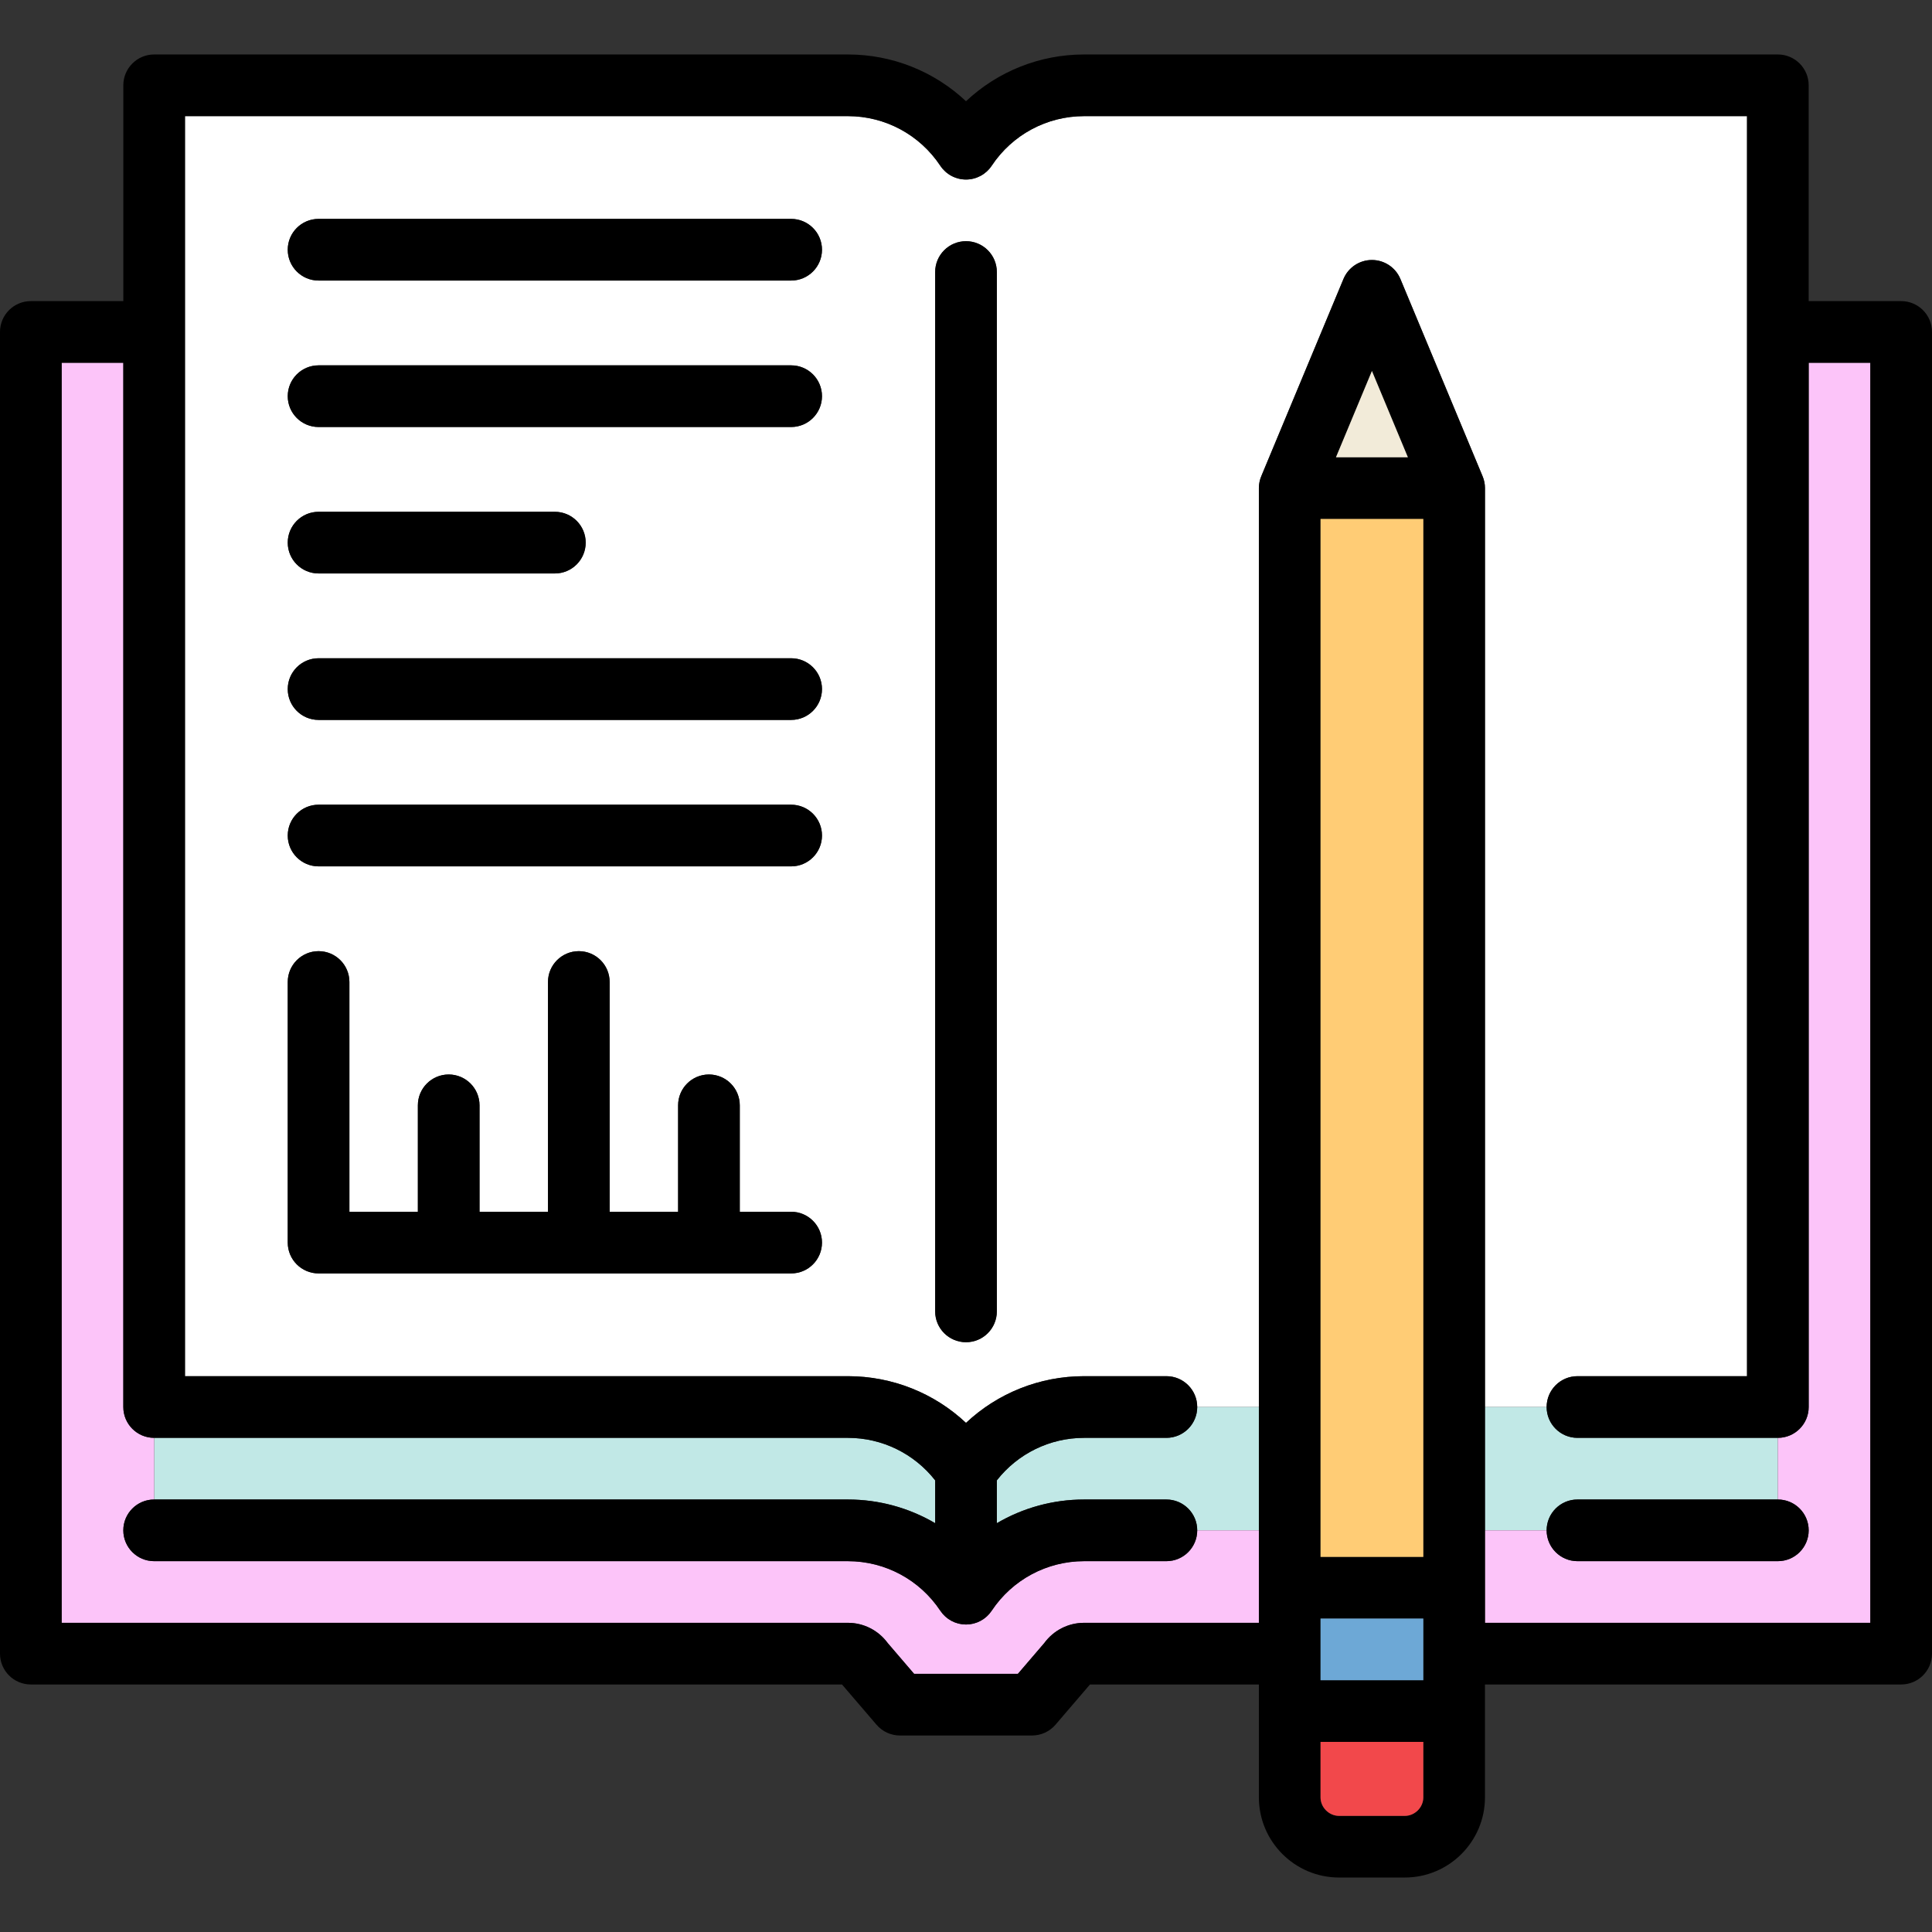 <!DOCTYPE svg PUBLIC "-//W3C//DTD SVG 1.1//EN" "http://www.w3.org/Graphics/SVG/1.1/DTD/svg11.dtd">
<!-- Uploaded to: SVG Repo, www.svgrepo.com, Transformed by: SVG Repo Mixer Tools -->
<svg version="1.1" id="Capa_1" xmlns="http://www.w3.org/2000/svg" xmlns:xlink="http://www.w3.org/1999/xlink" viewBox="0 0 470 470" xml:space="preserve" width="800px" height="800px" fill="#000000">
<rect x="0" y="0" width="470" height="470" fill="#333333" stroke="none"/>
<g id="SVGRepo_bgCarrier" stroke-width="0"/>
<g id="SVGRepo_tracerCarrier" stroke-linecap="round" stroke-linejoin="round"/>
<g id="SVGRepo_iconCarrier"> <g> <path style="fill:#FFFFFF;" d="M383.75,334.786H425V28.251H263.732c-9.056,0-17.462,4.514-22.485,12.074 c-1.391,2.092-3.735,3.349-6.247,3.349s-4.856-1.257-6.246-3.349c-5.025-7.561-13.431-12.075-22.486-12.075H45v306.535h161.268 c10.815,0,21.033,4.131,28.731,11.364c7.698-7.233,17.916-11.364,28.733-11.364h20.018c4.142,0,7.499,3.357,7.5,7.498h15V118.749 c0-0.25,0.013-0.5,0.038-0.747c0.02-0.204,0.054-0.403,0.09-0.601c0.008-0.042,0.011-0.084,0.019-0.126 c0.103-0.514,0.257-1.008,0.459-1.478l19.974-47.932c1.164-2.795,3.896-4.615,6.923-4.615c3.028,0,5.759,1.821,6.923,4.616 l19.968,47.927c0.203,0.471,0.358,0.967,0.461,1.483c0.008,0.038,0.01,0.077,0.018,0.115c0.037,0.202,0.071,0.405,0.091,0.612 c0.025,0.248,0.038,0.497,0.038,0.747v223.535h15C376.251,338.143,379.608,334.786,383.75,334.786z M192.465,309.786H77.5 c-4.143,0-7.5-3.358-7.5-7.5v-63.395c0-4.142,3.357-7.5,7.5-7.5s7.5,3.358,7.5,7.5v55.895h16.655v-25.895 c0-4.142,3.357-7.5,7.5-7.5s7.5,3.358,7.5,7.5v25.895h16.654v-55.895c0-4.142,3.357-7.5,7.5-7.5s7.5,3.358,7.5,7.5v55.895h16.655 v-25.895c0-4.142,3.357-7.5,7.5-7.5s7.5,3.358,7.5,7.5v25.895h12.5c4.143,0,7.5,3.358,7.5,7.5S196.607,309.786,192.465,309.786z M192.465,210.763H77.5c-4.143,0-7.5-3.358-7.5-7.5s3.357-7.5,7.5-7.5h114.965c4.143,0,7.5,3.358,7.5,7.5 S196.607,210.763,192.465,210.763z M192.465,175.135H77.5c-4.143,0-7.5-3.358-7.5-7.5s3.357-7.5,7.5-7.5h114.965 c4.143,0,7.5,3.358,7.5,7.5S196.607,175.135,192.465,175.135z M70,132.007c0-4.142,3.357-7.5,7.5-7.5h57.482 c4.143,0,7.5,3.358,7.5,7.5s-3.357,7.5-7.5,7.5H77.5C73.357,139.507,70,136.149,70,132.007z M192.465,103.879H77.5 c-4.143,0-7.5-3.358-7.5-7.5s3.357-7.5,7.5-7.5h114.965c4.143,0,7.5,3.358,7.5,7.5S196.607,103.879,192.465,103.879z M192.465,68.251H77.5c-4.143,0-7.5-3.358-7.5-7.5s3.357-7.5,7.5-7.5h114.965c4.143,0,7.5,3.358,7.5,7.5 S196.607,68.251,192.465,68.251z M242.5,319.023c0,4.142-3.357,7.5-7.5,7.5s-7.5-3.358-7.5-7.5V66.175c0-4.142,3.357-7.5,7.5-7.5 s7.5,3.358,7.5,7.5V319.023z"/> <path style="fill:#C1E8E6;" d="M206.268,364.786c7.595,0,14.892,2.045,21.232,5.763v-10.42 c-5.104-6.509-12.889-10.343-21.232-10.343H37.5v15H206.268z"/> <path style="fill:#C1E8E6;" d="M383.75,364.786h48.75v-15h-48.75c-4.143,0-7.5-3.358-7.5-7.5c0-0.002-15-0.002-15-0.002v30h15 C376.251,368.143,379.608,364.786,383.75,364.786z"/> <path style="fill:#C1E8E6;" d="M291.25,342.286c0,4.142-3.357,7.5-7.5,7.5h-20.018c-8.345,0-16.13,3.834-21.232,10.343v10.419 c6.34-3.718,13.636-5.762,21.232-5.762h20.018c4.142,0,7.499,3.357,7.5,7.498h15v-30C306.25,342.284,291.25,342.284,291.25,342.286 z"/> <path style="fill:#fcc4f9;" d="M291.25,372.286c0,4.142-3.357,7.5-7.5,7.5h-20.018c-9.059,0-17.465,4.509-22.487,12.062 c-0.166,0.247-0.339,0.473-0.524,0.691c-0.051,0.06-0.105,0.115-0.158,0.174c-0.137,0.152-0.278,0.298-0.427,0.438 c-0.068,0.064-0.136,0.127-0.207,0.188c-0.156,0.136-0.317,0.264-0.484,0.387c-0.059,0.043-0.115,0.089-0.175,0.131 c-0.233,0.162-0.474,0.313-0.725,0.448c-0.256,0.136-0.509,0.25-0.766,0.353c-0.065,0.026-0.131,0.048-0.197,0.072 c-0.201,0.074-0.406,0.14-0.615,0.197c-0.08,0.022-0.16,0.043-0.24,0.062c-0.206,0.048-0.414,0.087-0.626,0.118 c-0.078,0.011-0.155,0.027-0.234,0.036c-0.283,0.033-0.57,0.053-0.862,0.054c-0.299,0-0.588-0.021-0.873-0.054 c-0.076-0.009-0.15-0.023-0.225-0.034c-0.215-0.031-0.427-0.07-0.636-0.12c-0.078-0.019-0.156-0.039-0.233-0.06 c-0.213-0.057-0.42-0.124-0.625-0.199c-0.063-0.023-0.126-0.044-0.189-0.069c-0.262-0.104-0.519-0.22-0.766-0.352 c-0.254-0.136-0.497-0.288-0.731-0.451c-0.057-0.039-0.111-0.083-0.167-0.125c-0.169-0.125-0.334-0.255-0.492-0.394 c-0.069-0.06-0.136-0.122-0.203-0.184c-0.151-0.142-0.294-0.29-0.433-0.444c-0.051-0.056-0.104-0.11-0.153-0.168 c-0.186-0.219-0.361-0.447-0.521-0.686c-5.03-7.559-13.436-12.069-22.493-12.069H37.5c-4.143,0-7.5-3.358-7.5-7.5 s3.357-7.5,7.5-7.5v-15c-4.143,0-7.5-3.358-7.5-7.5V88.251H15v306.535h191.268c3.835,0,7.411,1.825,9.676,4.909l6.432,7.502 l25.254-0.002l6.429-7.502c2.261-3.083,5.836-4.907,9.675-4.907h42.518v-22.502C306.25,372.284,291.25,372.284,291.25,372.286z"/> <path style="fill:#fcc4f9;" d="M440,342.286c0,4.142-3.357,7.5-7.5,7.5v15c4.143,0,7.5,3.358,7.5,7.5s-3.357,7.5-7.5,7.5h-48.75 c-4.143,0-7.5-3.358-7.5-7.5c0-0.002-15-0.002-15-0.002v22.502H455V88.251h-15V342.286z"/> <path style="fill:#000000;" d="M192.465,294.786h-12.5v-25.895c0-4.142-3.357-7.5-7.5-7.5s-7.5,3.358-7.5,7.5v25.895H148.31 v-55.895c0-4.142-3.357-7.5-7.5-7.5s-7.5,3.358-7.5,7.5v55.895h-16.654v-25.895c0-4.142-3.357-7.5-7.5-7.5s-7.5,3.358-7.5,7.5 v25.895H85v-55.895c0-4.142-3.357-7.5-7.5-7.5s-7.5,3.358-7.5,7.5v63.395c0,4.142,3.357,7.5,7.5,7.5h114.965 c4.143,0,7.5-3.358,7.5-7.5S196.607,294.786,192.465,294.786z"/> <path style="fill:#000000;" d="M192.465,53.251H77.5c-4.143,0-7.5,3.358-7.5,7.5s3.357,7.5,7.5,7.5h114.965 c4.143,0,7.5-3.358,7.5-7.5S196.607,53.251,192.465,53.251z"/> <path style="fill:#000000;" d="M192.465,88.879H77.5c-4.143,0-7.5,3.358-7.5,7.5s3.357,7.5,7.5,7.5h114.965 c4.143,0,7.5-3.358,7.5-7.5S196.607,88.879,192.465,88.879z"/> <path style="fill:#000000;" d="M77.5,139.507h57.482c4.143,0,7.5-3.358,7.5-7.5s-3.357-7.5-7.5-7.5H77.5 c-4.143,0-7.5,3.358-7.5,7.5S73.357,139.507,77.5,139.507z"/> <path style="fill:#000000;" d="M192.465,160.135H77.5c-4.143,0-7.5,3.358-7.5,7.5s3.357,7.5,7.5,7.5h114.965 c4.143,0,7.5-3.358,7.5-7.5S196.607,160.135,192.465,160.135z"/> <path style="fill:#000000;" d="M192.465,195.763H77.5c-4.143,0-7.5,3.358-7.5,7.5s3.357,7.5,7.5,7.5h114.965 c4.143,0,7.5-3.358,7.5-7.5S196.607,195.763,192.465,195.763z"/> <path style="fill:#000000;" d="M235,58.675c-4.143,0-7.5,3.358-7.5,7.5v252.848c0,4.142,3.357,7.5,7.5,7.5s7.5-3.358,7.5-7.5 V66.175C242.5,62.032,239.143,58.675,235,58.675z"/> <path style="fill:#000000;" d="M462.5,73.251H440v-52.5c0-4.142-3.357-7.5-7.5-7.5H263.732c-10.816,0-21.035,4.135-28.732,11.373 c-7.698-7.238-17.917-11.373-28.732-11.373H37.5c-4.143,0-7.5,3.358-7.5,7.5v52.5H7.5c-4.143,0-7.5,3.358-7.5,7.5v321.535 c0,4.142,3.357,7.5,7.5,7.5h197.337l8.396,9.793c1.425,1.662,3.505,2.618,5.694,2.618l32.152-0.003c2.189,0,4.27-0.957,5.694-2.62 l8.389-9.789h41.087v27.463c0,10.752,8.748,19.5,19.502,19.5h16c10.751,0,19.498-8.748,19.498-19.5v-27.463H462.5 c4.143,0,7.5-3.358,7.5-7.5V80.751C470,76.609,466.643,73.251,462.5,73.251z M455,394.786h-93.75V118.749 c0-0.25-0.013-0.499-0.038-0.747c-0.021-0.207-0.054-0.41-0.091-0.612c-0.007-0.038-0.01-0.077-0.018-0.115 c-0.103-0.515-0.258-1.011-0.461-1.483l-19.968-47.927c-1.164-2.795-3.895-4.616-6.923-4.616c-3.027,0-5.759,1.82-6.923,4.615 l-19.974,47.932c-0.201,0.47-0.356,0.964-0.459,1.478c-0.008,0.042-0.011,0.084-0.019,0.126c-0.036,0.198-0.07,0.398-0.09,0.601 c-0.025,0.248-0.038,0.497-0.038,0.747v276.037h-42.518c-3.839,0-7.414,1.824-9.675,4.907l-6.429,7.502l-25.254,0.002l-6.432-7.502 c-2.265-3.084-5.841-4.909-9.676-4.909H15V88.251h15v254.035c0,4.142,3.357,7.5,7.5,7.5h168.768 c8.344,0,16.128,3.834,21.232,10.343v10.42c-6.34-3.718-13.637-5.763-21.232-5.763H37.5c-4.143,0-7.5,3.358-7.5,7.5 s3.357,7.5,7.5,7.5h168.768c9.057,0,17.463,4.51,22.488,12.063c0.165,0.246,0.339,0.473,0.525,0.692 c0.049,0.058,0.102,0.112,0.153,0.168c0.139,0.154,0.282,0.302,0.433,0.444c0.067,0.063,0.134,0.124,0.203,0.184 c0.158,0.138,0.323,0.269,0.492,0.394c0.056,0.041,0.11,0.085,0.167,0.125c0.234,0.163,0.477,0.314,0.73,0.45 c0.248,0.133,0.505,0.248,0.767,0.353c0.062,0.025,0.126,0.046,0.189,0.069c0.205,0.075,0.412,0.142,0.625,0.199 c0.077,0.021,0.155,0.042,0.233,0.06c0.209,0.049,0.421,0.088,0.636,0.12c0.075,0.011,0.149,0.025,0.225,0.034 c0.285,0.033,0.574,0.054,0.868,0.054c0.297,0,0.583-0.021,0.867-0.054c0.079-0.009,0.156-0.024,0.234-0.036 c0.211-0.031,0.42-0.07,0.626-0.118c0.081-0.019,0.16-0.04,0.24-0.062c0.209-0.057,0.414-0.123,0.615-0.197 c0.066-0.024,0.132-0.046,0.197-0.072c0.258-0.103,0.51-0.217,0.753-0.346c0.265-0.141,0.506-0.292,0.739-0.454 c0.06-0.041,0.116-0.087,0.175-0.131c0.167-0.123,0.328-0.251,0.484-0.387c0.07-0.061,0.139-0.124,0.207-0.188 c0.149-0.14,0.291-0.286,0.427-0.438c0.053-0.058,0.107-0.114,0.158-0.174c0.185-0.218,0.358-0.444,0.517-0.682 c5.029-7.561,13.435-12.071,22.494-12.071h20.018c4.143,0,7.5-3.358,7.5-7.5c-0.001-4.143-3.358-7.5-7.5-7.5h-20.018 c-7.596,0-14.892,2.044-21.232,5.762v-10.419c5.102-6.508,12.887-10.343,21.232-10.343h20.018c4.143,0,7.5-3.358,7.5-7.5 c-0.001-4.143-3.358-7.5-7.5-7.5h-20.018c-10.817,0-21.035,4.131-28.733,11.364c-7.698-7.232-17.916-11.364-28.731-11.364H45 V28.251h161.268c9.056,0,17.461,4.514,22.486,12.075c1.39,2.092,3.734,3.349,6.246,3.349s4.856-1.257,6.247-3.349 c5.023-7.561,13.43-12.074,22.485-12.074H425v306.535h-41.25c-4.142,0-7.499,3.357-7.5,7.498c0,4.144,3.357,7.502,7.5,7.502h48.75 c4.143,0,7.5-3.358,7.5-7.5V88.251h15V394.786z M341.752,441.749h-16c-2.44,0-4.502-2.061-4.502-4.5v-13.5h25v13.5 C346.25,439.688,344.19,441.749,341.752,441.749z M321.25,408.749v-15h25v15H321.25z M325,111.249l8.751-21l8.749,21H325z M321.25,126.249h25v252.5h-25V126.249z"/> <path style="fill:#000000;" d="M376.25,372.284c0,4.144,3.357,7.502,7.5,7.502h48.75c4.143,0,7.5-3.358,7.5-7.5s-3.357-7.5-7.5-7.5 h-48.75C379.608,364.786,376.251,368.143,376.25,372.284z"/> <path style="fill:#F2484B;" d="M321.25,423.749v13.5c0,2.439,2.062,4.5,4.502,4.5h16c2.438,0,4.498-2.061,4.498-4.5v-13.5H321.25z"/> <rect x="321.25" y="393.749" style="fill:#6DA8D6;" width="25" height="15"/> <rect x="321.25" y="126.249" style="fill:#FFCC75;" width="25" height="252.5"/> <polygon style="fill:#F2EBD9;" points="325,111.249 342.5,111.249 333.751,90.249 "/> </g> </g>
</svg>